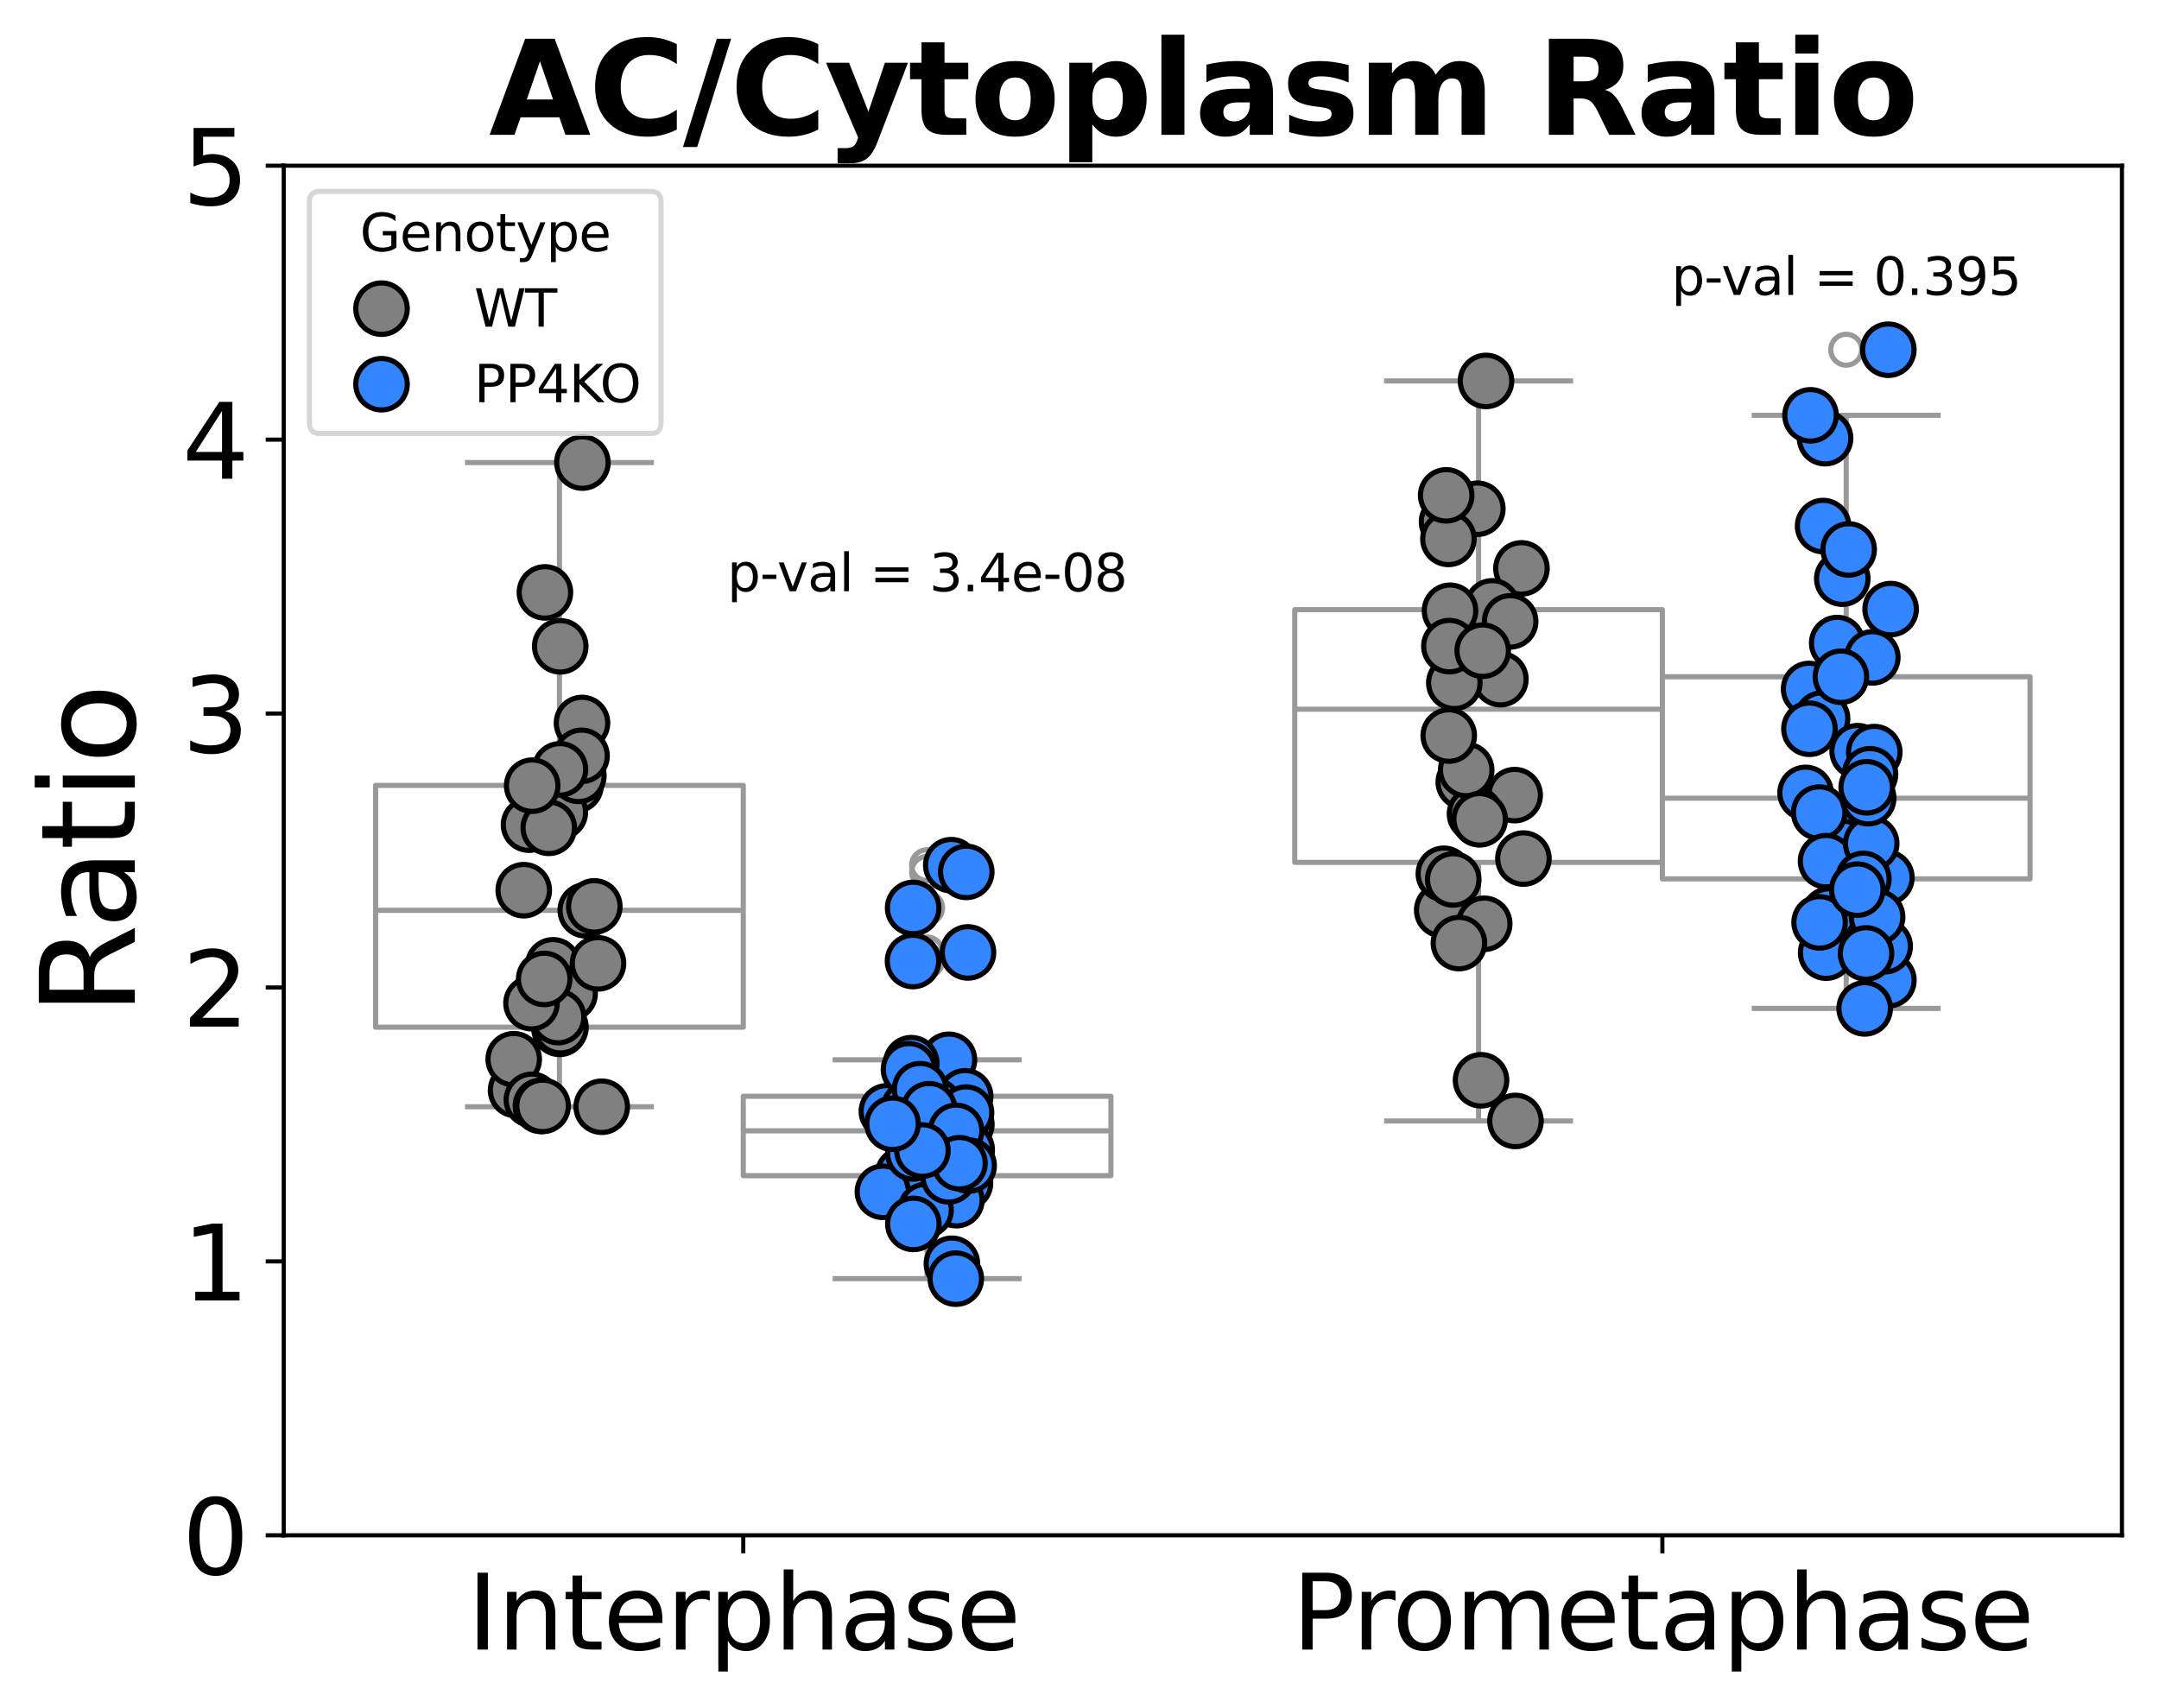 <?xml version="1.0" encoding="utf-8" standalone="no"?>
<!DOCTYPE svg PUBLIC "-//W3C//DTD SVG 1.1//EN"
  "http://www.w3.org/Graphics/SVG/1.1/DTD/svg11.dtd">
<svg xmlns:xlink="http://www.w3.org/1999/xlink" width="419.44pt" height="331.864pt" viewBox="0 0 419.44 331.864" xmlns="http://www.w3.org/2000/svg" version="1.1">
 <defs>
  <style type="text/css">*{stroke-linejoin: round; stroke-linecap: butt}</style>
 </defs>
 <g id="figure_1">
  <g id="patch_1">
   <path d="M 0 331.864 
L 419.44 331.864 
L 419.44 0 
L 0 0 
z
" style="fill: #ffffff"/>
  </g>
  <g id="axes_1">
   <g id="patch_2">
    <path d="M 55.12 298.308 
L 412.24 298.308 
L 412.24 32.196 
L 55.12 32.196 
z
" style="fill: #ffffff"/>
   </g>
   <g id="matplotlib.axis_1">
    <g id="xtick_1">
     <g id="line2d_1">
      <defs>
       <path id="m5a6f08a4f1" d="M 0 0 
L 0 3.5 
" style="stroke: #000000; stroke-width: 0.8"/>
      </defs>
      <g>
       <use xlink:href="#m5a6f08a4f1" x="144.4" y="298.308" style="stroke: #000000; stroke-width: 0.8"/>
      </g>
     </g>
     <g id="text_1">
      <!-- Interphase -->
      <g transform="translate(90.752 320.505) scale(0.2 -0.2)">
       <defs>
        <path id="DejaVuSans-49" d="M 628 4666 
L 1259 4666 
L 1259 0 
L 628 0 
L 628 4666 
z
" transform="scale(0.016)"/>
        <path id="DejaVuSans-6e" d="M 3513 2113 
L 3513 0 
L 2938 0 
L 2938 2094 
Q 2938 2591 2744 2837 
Q 2550 3084 2163 3084 
Q 1697 3084 1428 2787 
Q 1159 2491 1159 1978 
L 1159 0 
L 581 0 
L 581 3500 
L 1159 3500 
L 1159 2956 
Q 1366 3272 1645 3428 
Q 1925 3584 2291 3584 
Q 2894 3584 3203 3211 
Q 3513 2838 3513 2113 
z
" transform="scale(0.016)"/>
        <path id="DejaVuSans-74" d="M 1172 4494 
L 1172 3500 
L 2356 3500 
L 2356 3053 
L 1172 3053 
L 1172 1153 
Q 1172 725 1289 603 
Q 1406 481 1766 481 
L 2356 481 
L 2356 0 
L 1766 0 
Q 1100 0 847 248 
Q 594 497 594 1153 
L 594 3053 
L 172 3053 
L 172 3500 
L 594 3500 
L 594 4494 
L 1172 4494 
z
" transform="scale(0.016)"/>
        <path id="DejaVuSans-65" d="M 3597 1894 
L 3597 1613 
L 953 1613 
Q 991 1019 1311 708 
Q 1631 397 2203 397 
Q 2534 397 2845 478 
Q 3156 559 3463 722 
L 3463 178 
Q 3153 47 2828 -22 
Q 2503 -91 2169 -91 
Q 1331 -91 842 396 
Q 353 884 353 1716 
Q 353 2575 817 3079 
Q 1281 3584 2069 3584 
Q 2775 3584 3186 3129 
Q 3597 2675 3597 1894 
z
M 3022 2063 
Q 3016 2534 2758 2815 
Q 2500 3097 2075 3097 
Q 1594 3097 1305 2825 
Q 1016 2553 972 2059 
L 3022 2063 
z
" transform="scale(0.016)"/>
        <path id="DejaVuSans-72" d="M 2631 2963 
Q 2534 3019 2420 3045 
Q 2306 3072 2169 3072 
Q 1681 3072 1420 2755 
Q 1159 2438 1159 1844 
L 1159 0 
L 581 0 
L 581 3500 
L 1159 3500 
L 1159 2956 
Q 1341 3275 1631 3429 
Q 1922 3584 2338 3584 
Q 2397 3584 2469 3576 
Q 2541 3569 2628 3553 
L 2631 2963 
z
" transform="scale(0.016)"/>
        <path id="DejaVuSans-70" d="M 1159 525 
L 1159 -1331 
L 581 -1331 
L 581 3500 
L 1159 3500 
L 1159 2969 
Q 1341 3281 1617 3432 
Q 1894 3584 2278 3584 
Q 2916 3584 3314 3078 
Q 3713 2572 3713 1747 
Q 3713 922 3314 415 
Q 2916 -91 2278 -91 
Q 1894 -91 1617 61 
Q 1341 213 1159 525 
z
M 3116 1747 
Q 3116 2381 2855 2742 
Q 2594 3103 2138 3103 
Q 1681 3103 1420 2742 
Q 1159 2381 1159 1747 
Q 1159 1113 1420 752 
Q 1681 391 2138 391 
Q 2594 391 2855 752 
Q 3116 1113 3116 1747 
z
" transform="scale(0.016)"/>
        <path id="DejaVuSans-68" d="M 3513 2113 
L 3513 0 
L 2938 0 
L 2938 2094 
Q 2938 2591 2744 2837 
Q 2550 3084 2163 3084 
Q 1697 3084 1428 2787 
Q 1159 2491 1159 1978 
L 1159 0 
L 581 0 
L 581 4863 
L 1159 4863 
L 1159 2956 
Q 1366 3272 1645 3428 
Q 1925 3584 2291 3584 
Q 2894 3584 3203 3211 
Q 3513 2838 3513 2113 
z
" transform="scale(0.016)"/>
        <path id="DejaVuSans-61" d="M 2194 1759 
Q 1497 1759 1228 1600 
Q 959 1441 959 1056 
Q 959 750 1161 570 
Q 1363 391 1709 391 
Q 2188 391 2477 730 
Q 2766 1069 2766 1631 
L 2766 1759 
L 2194 1759 
z
M 3341 1997 
L 3341 0 
L 2766 0 
L 2766 531 
Q 2569 213 2275 61 
Q 1981 -91 1556 -91 
Q 1019 -91 701 211 
Q 384 513 384 1019 
Q 384 1609 779 1909 
Q 1175 2209 1959 2209 
L 2766 2209 
L 2766 2266 
Q 2766 2663 2505 2880 
Q 2244 3097 1772 3097 
Q 1472 3097 1187 3025 
Q 903 2953 641 2809 
L 641 3341 
Q 956 3463 1253 3523 
Q 1550 3584 1831 3584 
Q 2591 3584 2966 3190 
Q 3341 2797 3341 1997 
z
" transform="scale(0.016)"/>
        <path id="DejaVuSans-73" d="M 2834 3397 
L 2834 2853 
Q 2591 2978 2328 3040 
Q 2066 3103 1784 3103 
Q 1356 3103 1142 2972 
Q 928 2841 928 2578 
Q 928 2378 1081 2264 
Q 1234 2150 1697 2047 
L 1894 2003 
Q 2506 1872 2764 1633 
Q 3022 1394 3022 966 
Q 3022 478 2636 193 
Q 2250 -91 1575 -91 
Q 1294 -91 989 -36 
Q 684 19 347 128 
L 347 722 
Q 666 556 975 473 
Q 1284 391 1588 391 
Q 1994 391 2212 530 
Q 2431 669 2431 922 
Q 2431 1156 2273 1281 
Q 2116 1406 1581 1522 
L 1381 1569 
Q 847 1681 609 1914 
Q 372 2147 372 2553 
Q 372 3047 722 3315 
Q 1072 3584 1716 3584 
Q 2034 3584 2315 3537 
Q 2597 3491 2834 3397 
z
" transform="scale(0.016)"/>
       </defs>
       <use xlink:href="#DejaVuSans-49"/>
       <use xlink:href="#DejaVuSans-6e" x="29.492"/>
       <use xlink:href="#DejaVuSans-74" x="92.871"/>
       <use xlink:href="#DejaVuSans-65" x="132.08"/>
       <use xlink:href="#DejaVuSans-72" x="193.604"/>
       <use xlink:href="#DejaVuSans-70" x="234.717"/>
       <use xlink:href="#DejaVuSans-68" x="298.193"/>
       <use xlink:href="#DejaVuSans-61" x="361.572"/>
       <use xlink:href="#DejaVuSans-73" x="422.852"/>
       <use xlink:href="#DejaVuSans-65" x="474.951"/>
      </g>
     </g>
    </g>
    <g id="xtick_2">
     <g id="line2d_2">
      <g>
       <use xlink:href="#m5a6f08a4f1" x="322.96" y="298.308" style="stroke: #000000; stroke-width: 0.8"/>
      </g>
     </g>
     <g id="text_2">
      <!-- Prometaphase -->
      <g transform="translate(250.982 320.505) scale(0.2 -0.2)">
       <defs>
        <path id="DejaVuSans-50" d="M 1259 4147 
L 1259 2394 
L 2053 2394 
Q 2494 2394 2734 2622 
Q 2975 2850 2975 3272 
Q 2975 3691 2734 3919 
Q 2494 4147 2053 4147 
L 1259 4147 
z
M 628 4666 
L 2053 4666 
Q 2838 4666 3239 4311 
Q 3641 3956 3641 3272 
Q 3641 2581 3239 2228 
Q 2838 1875 2053 1875 
L 1259 1875 
L 1259 0 
L 628 0 
L 628 4666 
z
" transform="scale(0.016)"/>
        <path id="DejaVuSans-6f" d="M 1959 3097 
Q 1497 3097 1228 2736 
Q 959 2375 959 1747 
Q 959 1119 1226 758 
Q 1494 397 1959 397 
Q 2419 397 2687 759 
Q 2956 1122 2956 1747 
Q 2956 2369 2687 2733 
Q 2419 3097 1959 3097 
z
M 1959 3584 
Q 2709 3584 3137 3096 
Q 3566 2609 3566 1747 
Q 3566 888 3137 398 
Q 2709 -91 1959 -91 
Q 1206 -91 779 398 
Q 353 888 353 1747 
Q 353 2609 779 3096 
Q 1206 3584 1959 3584 
z
" transform="scale(0.016)"/>
        <path id="DejaVuSans-6d" d="M 3328 2828 
Q 3544 3216 3844 3400 
Q 4144 3584 4550 3584 
Q 5097 3584 5394 3201 
Q 5691 2819 5691 2113 
L 5691 0 
L 5113 0 
L 5113 2094 
Q 5113 2597 4934 2840 
Q 4756 3084 4391 3084 
Q 3944 3084 3684 2787 
Q 3425 2491 3425 1978 
L 3425 0 
L 2847 0 
L 2847 2094 
Q 2847 2600 2669 2842 
Q 2491 3084 2119 3084 
Q 1678 3084 1418 2786 
Q 1159 2488 1159 1978 
L 1159 0 
L 581 0 
L 581 3500 
L 1159 3500 
L 1159 2956 
Q 1356 3278 1631 3431 
Q 1906 3584 2284 3584 
Q 2666 3584 2933 3390 
Q 3200 3197 3328 2828 
z
" transform="scale(0.016)"/>
       </defs>
       <use xlink:href="#DejaVuSans-50"/>
       <use xlink:href="#DejaVuSans-72" x="58.553"/>
       <use xlink:href="#DejaVuSans-6f" x="97.416"/>
       <use xlink:href="#DejaVuSans-6d" x="158.598"/>
       <use xlink:href="#DejaVuSans-65" x="256.01"/>
       <use xlink:href="#DejaVuSans-74" x="317.533"/>
       <use xlink:href="#DejaVuSans-61" x="356.742"/>
       <use xlink:href="#DejaVuSans-70" x="418.021"/>
       <use xlink:href="#DejaVuSans-68" x="481.498"/>
       <use xlink:href="#DejaVuSans-61" x="544.877"/>
       <use xlink:href="#DejaVuSans-73" x="606.156"/>
       <use xlink:href="#DejaVuSans-65" x="658.256"/>
      </g>
     </g>
    </g>
   </g>
   <g id="matplotlib.axis_2">
    <g id="ytick_1">
     <g id="line2d_3">
      <defs>
       <path id="me15f3d38c0" d="M 0 0 
L -3.5 0 
" style="stroke: #000000; stroke-width: 0.8"/>
      </defs>
      <g>
       <use xlink:href="#me15f3d38c0" x="55.12" y="298.308" style="stroke: #000000; stroke-width: 0.8"/>
      </g>
     </g>
     <g id="text_3">
      <!-- 0 -->
      <g transform="translate(35.395 305.907) scale(0.2 -0.2)">
       <defs>
        <path id="DejaVuSans-30" d="M 2034 4250 
Q 1547 4250 1301 3770 
Q 1056 3291 1056 2328 
Q 1056 1369 1301 889 
Q 1547 409 2034 409 
Q 2525 409 2770 889 
Q 3016 1369 3016 2328 
Q 3016 3291 2770 3770 
Q 2525 4250 2034 4250 
z
M 2034 4750 
Q 2819 4750 3233 4129 
Q 3647 3509 3647 2328 
Q 3647 1150 3233 529 
Q 2819 -91 2034 -91 
Q 1250 -91 836 529 
Q 422 1150 422 2328 
Q 422 3509 836 4129 
Q 1250 4750 2034 4750 
z
" transform="scale(0.016)"/>
       </defs>
       <use xlink:href="#DejaVuSans-30"/>
      </g>
     </g>
    </g>
    <g id="ytick_2">
     <g id="line2d_4">
      <g>
       <use xlink:href="#me15f3d38c0" x="55.12" y="245.086" style="stroke: #000000; stroke-width: 0.8"/>
      </g>
     </g>
     <g id="text_4">
      <!-- 1 -->
      <g transform="translate(35.395 252.684) scale(0.2 -0.2)">
       <defs>
        <path id="DejaVuSans-31" d="M 794 531 
L 1825 531 
L 1825 4091 
L 703 3866 
L 703 4441 
L 1819 4666 
L 2450 4666 
L 2450 531 
L 3481 531 
L 3481 0 
L 794 0 
L 794 531 
z
" transform="scale(0.016)"/>
       </defs>
       <use xlink:href="#DejaVuSans-31"/>
      </g>
     </g>
    </g>
    <g id="ytick_3">
     <g id="line2d_5">
      <g>
       <use xlink:href="#me15f3d38c0" x="55.12" y="191.863" style="stroke: #000000; stroke-width: 0.8"/>
      </g>
     </g>
     <g id="text_5">
      <!-- 2 -->
      <g transform="translate(35.395 199.462) scale(0.2 -0.2)">
       <defs>
        <path id="DejaVuSans-32" d="M 1228 531 
L 3431 531 
L 3431 0 
L 469 0 
L 469 531 
Q 828 903 1448 1529 
Q 2069 2156 2228 2338 
Q 2531 2678 2651 2914 
Q 2772 3150 2772 3378 
Q 2772 3750 2511 3984 
Q 2250 4219 1831 4219 
Q 1534 4219 1204 4116 
Q 875 4013 500 3803 
L 500 4441 
Q 881 4594 1212 4672 
Q 1544 4750 1819 4750 
Q 2544 4750 2975 4387 
Q 3406 4025 3406 3419 
Q 3406 3131 3298 2873 
Q 3191 2616 2906 2266 
Q 2828 2175 2409 1742 
Q 1991 1309 1228 531 
z
" transform="scale(0.016)"/>
       </defs>
       <use xlink:href="#DejaVuSans-32"/>
      </g>
     </g>
    </g>
    <g id="ytick_4">
     <g id="line2d_6">
      <g>
       <use xlink:href="#me15f3d38c0" x="55.12" y="138.641" style="stroke: #000000; stroke-width: 0.8"/>
      </g>
     </g>
     <g id="text_6">
      <!-- 3 -->
      <g transform="translate(35.395 146.239) scale(0.2 -0.2)">
       <defs>
        <path id="DejaVuSans-33" d="M 2597 2516 
Q 3050 2419 3304 2112 
Q 3559 1806 3559 1356 
Q 3559 666 3084 287 
Q 2609 -91 1734 -91 
Q 1441 -91 1130 -33 
Q 819 25 488 141 
L 488 750 
Q 750 597 1062 519 
Q 1375 441 1716 441 
Q 2309 441 2620 675 
Q 2931 909 2931 1356 
Q 2931 1769 2642 2001 
Q 2353 2234 1838 2234 
L 1294 2234 
L 1294 2753 
L 1863 2753 
Q 2328 2753 2575 2939 
Q 2822 3125 2822 3475 
Q 2822 3834 2567 4026 
Q 2313 4219 1838 4219 
Q 1578 4219 1281 4162 
Q 984 4106 628 3988 
L 628 4550 
Q 988 4650 1302 4700 
Q 1616 4750 1894 4750 
Q 2613 4750 3031 4423 
Q 3450 4097 3450 3541 
Q 3450 3153 3228 2886 
Q 3006 2619 2597 2516 
z
" transform="scale(0.016)"/>
       </defs>
       <use xlink:href="#DejaVuSans-33"/>
      </g>
     </g>
    </g>
    <g id="ytick_5">
     <g id="line2d_7">
      <g>
       <use xlink:href="#me15f3d38c0" x="55.12" y="85.418" style="stroke: #000000; stroke-width: 0.8"/>
      </g>
     </g>
     <g id="text_7">
      <!-- 4 -->
      <g transform="translate(35.395 93.017) scale(0.2 -0.2)">
       <defs>
        <path id="DejaVuSans-34" d="M 2419 4116 
L 825 1625 
L 2419 1625 
L 2419 4116 
z
M 2253 4666 
L 3047 4666 
L 3047 1625 
L 3713 1625 
L 3713 1100 
L 3047 1100 
L 3047 0 
L 2419 0 
L 2419 1100 
L 313 1100 
L 313 1709 
L 2253 4666 
z
" transform="scale(0.016)"/>
       </defs>
       <use xlink:href="#DejaVuSans-34"/>
      </g>
     </g>
    </g>
    <g id="ytick_6">
     <g id="line2d_8">
      <g>
       <use xlink:href="#me15f3d38c0" x="55.12" y="32.196" style="stroke: #000000; stroke-width: 0.8"/>
      </g>
     </g>
     <g id="text_8">
      <!-- 5 -->
      <g transform="translate(35.395 39.795) scale(0.2 -0.2)">
       <defs>
        <path id="DejaVuSans-35" d="M 691 4666 
L 3169 4666 
L 3169 4134 
L 1269 4134 
L 1269 2991 
Q 1406 3038 1543 3061 
Q 1681 3084 1819 3084 
Q 2600 3084 3056 2656 
Q 3513 2228 3513 1497 
Q 3513 744 3044 326 
Q 2575 -91 1722 -91 
Q 1428 -91 1123 -41 
Q 819 9 494 109 
L 494 744 
Q 775 591 1075 516 
Q 1375 441 1709 441 
Q 2250 441 2565 725 
Q 2881 1009 2881 1497 
Q 2881 1984 2565 2268 
Q 2250 2553 1709 2553 
Q 1456 2553 1204 2497 
Q 953 2441 691 2322 
L 691 4666 
z
" transform="scale(0.016)"/>
       </defs>
       <use xlink:href="#DejaVuSans-35"/>
      </g>
     </g>
    </g>
    <g id="text_9">
     <!-- Ratio -->
     <g transform="translate(26.196 197.338) rotate(-90) scale(0.25 -0.25)">
      <defs>
       <path id="DejaVuSans-52" d="M 2841 2188 
Q 3044 2119 3236 1894 
Q 3428 1669 3622 1275 
L 4263 0 
L 3584 0 
L 2988 1197 
Q 2756 1666 2539 1819 
Q 2322 1972 1947 1972 
L 1259 1972 
L 1259 0 
L 628 0 
L 628 4666 
L 2053 4666 
Q 2853 4666 3247 4331 
Q 3641 3997 3641 3322 
Q 3641 2881 3436 2590 
Q 3231 2300 2841 2188 
z
M 1259 4147 
L 1259 2491 
L 2053 2491 
Q 2509 2491 2742 2702 
Q 2975 2913 2975 3322 
Q 2975 3731 2742 3939 
Q 2509 4147 2053 4147 
L 1259 4147 
z
" transform="scale(0.016)"/>
       <path id="DejaVuSans-69" d="M 603 3500 
L 1178 3500 
L 1178 0 
L 603 0 
L 603 3500 
z
M 603 4863 
L 1178 4863 
L 1178 4134 
L 603 4134 
L 603 4863 
z
" transform="scale(0.016)"/>
      </defs>
      <use xlink:href="#DejaVuSans-52"/>
      <use xlink:href="#DejaVuSans-61" x="67.232"/>
      <use xlink:href="#DejaVuSans-74" x="128.512"/>
      <use xlink:href="#DejaVuSans-69" x="167.721"/>
      <use xlink:href="#DejaVuSans-6f" x="195.504"/>
     </g>
    </g>
   </g>
   <g id="patch_3">
    <path d="M 72.976 199.583 
L 144.4 199.583 
L 144.4 152.604 
L 72.976 152.604 
L 72.976 199.583 
z
" clip-path="url(#p269ce68d80)" style="fill: #ffffff; stroke: #999999; stroke-linejoin: miter"/>
   </g>
   <g id="line2d_9">
    <path d="M 108.688 199.583 
L 108.688 215.037 
" clip-path="url(#p269ce68d80)" style="fill: none; stroke: #999999"/>
   </g>
   <g id="line2d_10">
    <path d="M 108.688 152.604 
L 108.688 89.877 
" clip-path="url(#p269ce68d80)" style="fill: none; stroke: #999999"/>
   </g>
   <g id="line2d_11">
    <path d="M 90.832 215.037 
L 126.544 215.037 
" clip-path="url(#p269ce68d80)" style="fill: none; stroke: #999999; stroke-linecap: square"/>
   </g>
   <g id="line2d_12">
    <path d="M 90.832 89.877 
L 126.544 89.877 
" clip-path="url(#p269ce68d80)" style="fill: none; stroke: #999999; stroke-linecap: square"/>
   </g>
   <g id="line2d_13"/>
   <g id="patch_4">
    <path d="M 251.536 167.556 
L 322.96 167.556 
L 322.96 118.455 
L 251.536 118.455 
L 251.536 167.556 
z
" clip-path="url(#p269ce68d80)" style="fill: #ffffff; stroke: #999999; stroke-linejoin: miter"/>
   </g>
   <g id="line2d_14">
    <path d="M 287.248 167.556 
L 287.248 217.799 
" clip-path="url(#p269ce68d80)" style="fill: none; stroke: #999999"/>
   </g>
   <g id="line2d_15">
    <path d="M 287.248 118.455 
L 287.248 74.014 
" clip-path="url(#p269ce68d80)" style="fill: none; stroke: #999999"/>
   </g>
   <g id="line2d_16">
    <path d="M 269.392 217.799 
L 305.104 217.799 
" clip-path="url(#p269ce68d80)" style="fill: none; stroke: #999999; stroke-linecap: square"/>
   </g>
   <g id="line2d_17">
    <path d="M 269.392 74.014 
L 305.104 74.014 
" clip-path="url(#p269ce68d80)" style="fill: none; stroke: #999999; stroke-linecap: square"/>
   </g>
   <g id="line2d_18"/>
   <g id="patch_5">
    <path d="M 144.4 228.431 
L 215.824 228.431 
L 215.824 213.006 
L 144.4 213.006 
L 144.4 228.431 
z
" clip-path="url(#p269ce68d80)" style="fill: #ffffff; stroke: #999999; stroke-linejoin: miter"/>
   </g>
   <g id="line2d_19">
    <path d="M 180.112 228.431 
L 180.112 248.444 
" clip-path="url(#p269ce68d80)" style="fill: none; stroke: #999999"/>
   </g>
   <g id="line2d_20">
    <path d="M 180.112 213.006 
L 180.112 205.916 
" clip-path="url(#p269ce68d80)" style="fill: none; stroke: #999999"/>
   </g>
   <g id="line2d_21">
    <path d="M 162.256 248.444 
L 197.968 248.444 
" clip-path="url(#p269ce68d80)" style="fill: none; stroke: #999999; stroke-linecap: square"/>
   </g>
   <g id="line2d_22">
    <path d="M 162.256 205.916 
L 197.968 205.916 
" clip-path="url(#p269ce68d80)" style="fill: none; stroke: #999999; stroke-linecap: square"/>
   </g>
   <g id="line2d_23">
    <defs>
     <path id="mbf9f25995e" d="M 0 3 
C 0.796 3 1.559 2.684 2.121 2.121 
C 2.684 1.559 3 0.796 3 0 
C 3 -0.796 2.684 -1.559 2.121 -2.121 
C 1.559 -2.684 0.796 -3 0 -3 
C -0.796 -3 -1.559 -2.684 -2.121 -2.121 
C -2.684 -1.559 -3 -0.796 -3 0 
C -3 0.796 -2.684 1.559 -2.121 2.121 
C -1.559 2.684 -0.796 3 0 3 
z
" style="stroke: #999999"/>
    </defs>
    <g clip-path="url(#p269ce68d80)">
     <use xlink:href="#mbf9f25995e" x="180.112" y="185.056" style="fill-opacity: 0; stroke: #999999"/>
     <use xlink:href="#mbf9f25995e" x="180.112" y="176.412" style="fill-opacity: 0; stroke: #999999"/>
     <use xlink:href="#mbf9f25995e" x="180.112" y="168.103" style="fill-opacity: 0; stroke: #999999"/>
     <use xlink:href="#mbf9f25995e" x="180.112" y="169.404" style="fill-opacity: 0; stroke: #999999"/>
     <use xlink:href="#mbf9f25995e" x="180.112" y="186.724" style="fill-opacity: 0; stroke: #999999"/>
    </g>
   </g>
   <g id="patch_6">
    <path d="M 322.96 170.771 
L 394.384 170.771 
L 394.384 131.492 
L 322.96 131.492 
L 322.96 170.771 
z
" clip-path="url(#p269ce68d80)" style="fill: #ffffff; stroke: #999999; stroke-linejoin: miter"/>
   </g>
   <g id="line2d_24">
    <path d="M 358.672 170.771 
L 358.672 195.931 
" clip-path="url(#p269ce68d80)" style="fill: none; stroke: #999999"/>
   </g>
   <g id="line2d_25">
    <path d="M 358.672 131.492 
L 358.672 80.695 
" clip-path="url(#p269ce68d80)" style="fill: none; stroke: #999999"/>
   </g>
   <g id="line2d_26">
    <path d="M 340.816 195.931 
L 376.528 195.931 
" clip-path="url(#p269ce68d80)" style="fill: none; stroke: #999999; stroke-linecap: square"/>
   </g>
   <g id="line2d_27">
    <path d="M 340.816 80.695 
L 376.528 80.695 
" clip-path="url(#p269ce68d80)" style="fill: none; stroke: #999999; stroke-linecap: square"/>
   </g>
   <g id="line2d_28">
    <g clip-path="url(#p269ce68d80)">
     <use xlink:href="#mbf9f25995e" x="358.672" y="67.951" style="fill-opacity: 0; stroke: #999999"/>
    </g>
   </g>
   <g id="line2d_29">
    <path d="M 72.976 176.871 
L 144.4 176.871 
" clip-path="url(#p269ce68d80)" style="fill: none; stroke: #999999"/>
   </g>
   <g id="line2d_30">
    <path d="M 251.536 137.795 
L 322.96 137.795 
" clip-path="url(#p269ce68d80)" style="fill: none; stroke: #999999"/>
   </g>
   <g id="line2d_31">
    <path d="M 144.4 219.718 
L 215.824 219.718 
" clip-path="url(#p269ce68d80)" style="fill: none; stroke: #999999"/>
   </g>
   <g id="line2d_32">
    <path d="M 322.96 155.088 
L 394.384 155.088 
" clip-path="url(#p269ce68d80)" style="fill: none; stroke: #999999"/>
   </g>
   <g id="patch_7">
    <path d="M 55.12 298.308 
L 55.12 32.196 
" style="fill: none; stroke: #000000; stroke-width: 0.8; stroke-linejoin: miter; stroke-linecap: square"/>
   </g>
   <g id="patch_8">
    <path d="M 412.24 298.308 
L 412.24 32.196 
" style="fill: none; stroke: #000000; stroke-width: 0.8; stroke-linejoin: miter; stroke-linecap: square"/>
   </g>
   <g id="patch_9">
    <path d="M 55.12 298.308 
L 412.24 298.308 
" style="fill: none; stroke: #000000; stroke-width: 0.8; stroke-linejoin: miter; stroke-linecap: square"/>
   </g>
   <g id="patch_10">
    <path d="M 55.12 32.196 
L 412.24 32.196 
" style="fill: none; stroke: #000000; stroke-width: 0.8; stroke-linejoin: miter; stroke-linecap: square"/>
   </g>
   <g id="PathCollection_1">
    <defs>
     <path id="C0_0_acf4ca7fd6" d="M 0 5 
C 1.326 5 2.598 4.473 3.536 3.536 
C 4.473 2.598 5 1.326 5 -0 
C 5 -1.326 4.473 -2.598 3.536 -3.536 
C 2.598 -4.473 1.326 -5 0 -5 
C -1.326 -5 -2.598 -4.473 -3.536 -3.536 
C -4.473 -2.598 -5 -1.326 -5 0 
C -5 1.326 -4.473 2.598 -3.536 3.536 
C -2.598 4.473 -1.326 5 0 5 
z
"/>
    </defs>
    <g clip-path="url(#p269ce68d80)">
     <use xlink:href="#C0_0_acf4ca7fd6" x="107.455" y="187.56" style="fill: #808080; stroke: #000000"/>
    </g>
    <g clip-path="url(#p269ce68d80)">
     <use xlink:href="#C0_0_acf4ca7fd6" x="116.901" y="215.037" style="fill: #808080; stroke: #000000"/>
    </g>
    <g clip-path="url(#p269ce68d80)">
     <use xlink:href="#C0_0_acf4ca7fd6" x="108.71" y="199.902" style="fill: #808080; stroke: #000000"/>
    </g>
    <g clip-path="url(#p269ce68d80)">
     <use xlink:href="#C0_0_acf4ca7fd6" x="110.661" y="193.053" style="fill: #808080; stroke: #000000"/>
    </g>
    <g clip-path="url(#p269ce68d80)">
     <use xlink:href="#C0_0_acf4ca7fd6" x="100.258" y="211.822" style="fill: #808080; stroke: #000000"/>
    </g>
    <g clip-path="url(#p269ce68d80)">
     <use xlink:href="#C0_0_acf4ca7fd6" x="108.883" y="199.583" style="fill: #808080; stroke: #000000"/>
    </g>
    <g clip-path="url(#p269ce68d80)">
     <use xlink:href="#C0_0_acf4ca7fd6" x="113.799" y="176.871" style="fill: #808080; stroke: #000000"/>
    </g>
    <g clip-path="url(#p269ce68d80)">
     <use xlink:href="#C0_0_acf4ca7fd6" x="111.814" y="152.604" style="fill: #808080; stroke: #000000"/>
    </g>
    <g clip-path="url(#p269ce68d80)">
     <use xlink:href="#C0_0_acf4ca7fd6" x="116.179" y="187.182" style="fill: #808080; stroke: #000000"/>
    </g>
    <g clip-path="url(#p269ce68d80)">
     <use xlink:href="#C0_0_acf4ca7fd6" x="99.801" y="205.802" style="fill: #808080; stroke: #000000"/>
    </g>
    <g clip-path="url(#p269ce68d80)">
     <use xlink:href="#C0_0_acf4ca7fd6" x="103.331" y="213.692" style="fill: #808080; stroke: #000000"/>
    </g>
    <g clip-path="url(#p269ce68d80)">
     <use xlink:href="#C0_0_acf4ca7fd6" x="108.425" y="197.617" style="fill: #808080; stroke: #000000"/>
    </g>
    <g clip-path="url(#p269ce68d80)">
     <use xlink:href="#C0_0_acf4ca7fd6" x="105.091" y="214.872" style="fill: #808080; stroke: #000000"/>
    </g>
    <g clip-path="url(#p269ce68d80)">
     <use xlink:href="#C0_0_acf4ca7fd6" x="102.771" y="160.231" style="fill: #808080; stroke: #000000"/>
    </g>
    <g clip-path="url(#p269ce68d80)">
     <use xlink:href="#C0_0_acf4ca7fd6" x="113.148" y="89.877" style="fill: #808080; stroke: #000000"/>
    </g>
    <g clip-path="url(#p269ce68d80)">
     <use xlink:href="#C0_0_acf4ca7fd6" x="113.068" y="140.476" style="fill: #808080; stroke: #000000"/>
    </g>
    <g clip-path="url(#p269ce68d80)">
     <use xlink:href="#C0_0_acf4ca7fd6" x="108.764" y="157.82" style="fill: #808080; stroke: #000000"/>
    </g>
    <g clip-path="url(#p269ce68d80)">
     <use xlink:href="#C0_0_acf4ca7fd6" x="106.615" y="160.844" style="fill: #808080; stroke: #000000"/>
    </g>
    <g clip-path="url(#p269ce68d80)">
     <use xlink:href="#C0_0_acf4ca7fd6" x="112.364" y="150.748" style="fill: #808080; stroke: #000000"/>
    </g>
    <g clip-path="url(#p269ce68d80)">
     <use xlink:href="#C0_0_acf4ca7fd6" x="112.979" y="146.858" style="fill: #808080; stroke: #000000"/>
    </g>
    <g clip-path="url(#p269ce68d80)">
     <use xlink:href="#C0_0_acf4ca7fd6" x="115.46" y="176.109" style="fill: #808080; stroke: #000000"/>
    </g>
    <g clip-path="url(#p269ce68d80)">
     <use xlink:href="#C0_0_acf4ca7fd6" x="108.839" y="125.581" style="fill: #808080; stroke: #000000"/>
    </g>
    <g clip-path="url(#p269ce68d80)">
     <use xlink:href="#C0_0_acf4ca7fd6" x="105.865" y="115.1" style="fill: #808080; stroke: #000000"/>
    </g>
    <g clip-path="url(#p269ce68d80)">
     <use xlink:href="#C0_0_acf4ca7fd6" x="108.78" y="149.482" style="fill: #808080; stroke: #000000"/>
    </g>
    <g clip-path="url(#p269ce68d80)">
     <use xlink:href="#C0_0_acf4ca7fd6" x="101.751" y="172.962" style="fill: #808080; stroke: #000000"/>
    </g>
    <g clip-path="url(#p269ce68d80)">
     <use xlink:href="#C0_0_acf4ca7fd6" x="103.258" y="194.917" style="fill: #808080; stroke: #000000"/>
    </g>
    <g clip-path="url(#p269ce68d80)">
     <use xlink:href="#C0_0_acf4ca7fd6" x="105.725" y="190.209" style="fill: #808080; stroke: #000000"/>
    </g>
    <g clip-path="url(#p269ce68d80)">
     <use xlink:href="#C0_0_acf4ca7fd6" x="103.388" y="152.655" style="fill: #808080; stroke: #000000"/>
    </g>
    <g clip-path="url(#p269ce68d80)">
     <use xlink:href="#C0_0_acf4ca7fd6" x="105.414" y="214.872" style="fill: #808080; stroke: #000000"/>
    </g>
   </g>
   <g id="PathCollection_2">
    <defs>
     <path id="C1_0_839c87418a" d="M 0 5 
C 1.326 5 2.598 4.473 3.536 3.536 
C 4.473 2.598 5 1.326 5 -0 
C 5 -1.326 4.473 -2.598 3.536 -3.536 
C 2.598 -4.473 1.326 -5 0 -5 
C -1.326 -5 -2.598 -4.473 -3.536 -3.536 
C -4.473 -2.598 -5 -1.326 -5 0 
C -5 1.326 -4.473 2.598 -3.536 3.536 
C -2.598 4.473 -1.326 5 0 5 
z
"/>
    </defs>
    <g clip-path="url(#p269ce68d80)">
     <use xlink:href="#C1_0_839c87418a" x="188.057" y="185.056" style="fill: #3386ff; stroke: #000000"/>
    </g>
    <g clip-path="url(#p269ce68d80)">
     <use xlink:href="#C1_0_839c87418a" x="180.975" y="224.65" style="fill: #3386ff; stroke: #000000"/>
    </g>
    <g clip-path="url(#p269ce68d80)">
     <use xlink:href="#C1_0_839c87418a" x="187.738" y="218.474" style="fill: #3386ff; stroke: #000000"/>
    </g>
    <g clip-path="url(#p269ce68d80)">
     <use xlink:href="#C1_0_839c87418a" x="184.358" y="205.916" style="fill: #3386ff; stroke: #000000"/>
    </g>
    <g clip-path="url(#p269ce68d80)">
     <use xlink:href="#C1_0_839c87418a" x="178.296" y="228.431" style="fill: #3386ff; stroke: #000000"/>
    </g>
    <g clip-path="url(#p269ce68d80)">
     <use xlink:href="#C1_0_839c87418a" x="184.93" y="245.548" style="fill: #3386ff; stroke: #000000"/>
    </g>
    <g clip-path="url(#p269ce68d80)">
     <use xlink:href="#C1_0_839c87418a" x="177.399" y="176.412" style="fill: #3386ff; stroke: #000000"/>
    </g>
    <g clip-path="url(#p269ce68d80)">
     <use xlink:href="#C1_0_839c87418a" x="172.297" y="215.927" style="fill: #3386ff; stroke: #000000"/>
    </g>
    <g clip-path="url(#p269ce68d80)">
     <use xlink:href="#C1_0_839c87418a" x="186.681" y="215.133" style="fill: #3386ff; stroke: #000000"/>
    </g>
    <g clip-path="url(#p269ce68d80)">
     <use xlink:href="#C1_0_839c87418a" x="184.81" y="168.103" style="fill: #3386ff; stroke: #000000"/>
    </g>
    <g clip-path="url(#p269ce68d80)">
     <use xlink:href="#C1_0_839c87418a" x="178.448" y="224.388" style="fill: #3386ff; stroke: #000000"/>
    </g>
    <g clip-path="url(#p269ce68d80)">
     <use xlink:href="#C1_0_839c87418a" x="177.037" y="206.575" style="fill: #3386ff; stroke: #000000"/>
    </g>
    <g clip-path="url(#p269ce68d80)">
     <use xlink:href="#C1_0_839c87418a" x="187.807" y="223.402" style="fill: #3386ff; stroke: #000000"/>
    </g>
    <g clip-path="url(#p269ce68d80)">
     <use xlink:href="#C1_0_839c87418a" x="176.498" y="215.443" style="fill: #3386ff; stroke: #000000"/>
    </g>
    <g clip-path="url(#p269ce68d80)">
     <use xlink:href="#C1_0_839c87418a" x="175.412" y="228.198" style="fill: #3386ff; stroke: #000000"/>
    </g>
    <g clip-path="url(#p269ce68d80)">
     <use xlink:href="#C1_0_839c87418a" x="187.469" y="229.879" style="fill: #3386ff; stroke: #000000"/>
    </g>
    <g clip-path="url(#p269ce68d80)">
     <use xlink:href="#C1_0_839c87418a" x="171.526" y="231.569" style="fill: #3386ff; stroke: #000000"/>
    </g>
    <g clip-path="url(#p269ce68d80)">
     <use xlink:href="#C1_0_839c87418a" x="176.597" y="207.772" style="fill: #3386ff; stroke: #000000"/>
    </g>
    <g clip-path="url(#p269ce68d80)">
     <use xlink:href="#C1_0_839c87418a" x="185.796" y="233.192" style="fill: #3386ff; stroke: #000000"/>
    </g>
    <g clip-path="url(#p269ce68d80)">
     <use xlink:href="#C1_0_839c87418a" x="187.509" y="213.006" style="fill: #3386ff; stroke: #000000"/>
    </g>
    <g clip-path="url(#p269ce68d80)">
     <use xlink:href="#C1_0_839c87418a" x="181.482" y="214.765" style="fill: #3386ff; stroke: #000000"/>
    </g>
    <g clip-path="url(#p269ce68d80)">
     <use xlink:href="#C1_0_839c87418a" x="185.687" y="248.444" style="fill: #3386ff; stroke: #000000"/>
    </g>
    <g clip-path="url(#p269ce68d80)">
     <use xlink:href="#C1_0_839c87418a" x="181.139" y="229.051" style="fill: #3386ff; stroke: #000000"/>
    </g>
    <g clip-path="url(#p269ce68d80)">
     <use xlink:href="#C1_0_839c87418a" x="179.81" y="235.126" style="fill: #3386ff; stroke: #000000"/>
    </g>
    <g clip-path="url(#p269ce68d80)">
     <use xlink:href="#C1_0_839c87418a" x="184.303" y="228.557" style="fill: #3386ff; stroke: #000000"/>
    </g>
    <g clip-path="url(#p269ce68d80)">
     <use xlink:href="#C1_0_839c87418a" x="187.725" y="169.404" style="fill: #3386ff; stroke: #000000"/>
    </g>
    <g clip-path="url(#p269ce68d80)">
     <use xlink:href="#C1_0_839c87418a" x="178.761" y="211.628" style="fill: #3386ff; stroke: #000000"/>
    </g>
    <g clip-path="url(#p269ce68d80)">
     <use xlink:href="#C1_0_839c87418a" x="187.677" y="216.171" style="fill: #3386ff; stroke: #000000"/>
    </g>
    <g clip-path="url(#p269ce68d80)">
     <use xlink:href="#C1_0_839c87418a" x="177.373" y="186.724" style="fill: #3386ff; stroke: #000000"/>
    </g>
    <g clip-path="url(#p269ce68d80)">
     <use xlink:href="#C1_0_839c87418a" x="180.513" y="215.518" style="fill: #3386ff; stroke: #000000"/>
    </g>
    <g clip-path="url(#p269ce68d80)">
     <use xlink:href="#C1_0_839c87418a" x="177.448" y="224.111" style="fill: #3386ff; stroke: #000000"/>
    </g>
    <g clip-path="url(#p269ce68d80)">
     <use xlink:href="#C1_0_839c87418a" x="185.746" y="219.718" style="fill: #3386ff; stroke: #000000"/>
    </g>
    <g clip-path="url(#p269ce68d80)">
     <use xlink:href="#C1_0_839c87418a" x="188.18" y="226.461" style="fill: #3386ff; stroke: #000000"/>
    </g>
    <g clip-path="url(#p269ce68d80)">
     <use xlink:href="#C1_0_839c87418a" x="186.402" y="226.012" style="fill: #3386ff; stroke: #000000"/>
    </g>
    <g clip-path="url(#p269ce68d80)">
     <use xlink:href="#C1_0_839c87418a" x="179.208" y="223.543" style="fill: #3386ff; stroke: #000000"/>
    </g>
    <g clip-path="url(#p269ce68d80)">
     <use xlink:href="#C1_0_839c87418a" x="177.441" y="237.805" style="fill: #3386ff; stroke: #000000"/>
    </g>
    <g clip-path="url(#p269ce68d80)">
     <use xlink:href="#C1_0_839c87418a" x="173.402" y="218.347" style="fill: #3386ff; stroke: #000000"/>
    </g>
   </g>
   <g id="PathCollection_3">
    <defs>
     <path id="C2_0_67cdd11ad1" d="M 0 5 
C 1.326 5 2.598 4.473 3.536 3.536 
C 4.473 2.598 5 1.326 5 -0 
C 5 -1.326 4.473 -2.598 3.536 -3.536 
C 2.598 -4.473 1.326 -5 0 -5 
C -1.326 -5 -2.598 -4.473 -3.536 -3.536 
C -4.473 -2.598 -5 -1.326 -5 0 
C -5 1.326 -4.473 2.598 -3.536 3.536 
C -2.598 4.473 -1.326 5 0 5 
z
"/>
    </defs>
    <g clip-path="url(#p269ce68d80)">
     <use xlink:href="#C2_0_67cdd11ad1" x="295.964" y="166.817" style="fill: #808080; stroke: #000000"/>
    </g>
    <g clip-path="url(#p269ce68d80)">
     <use xlink:href="#C2_0_67cdd11ad1" x="294.419" y="217.799" style="fill: #808080; stroke: #000000"/>
    </g>
    <g clip-path="url(#p269ce68d80)">
     <use xlink:href="#C2_0_67cdd11ad1" x="280.184" y="176.852" style="fill: #808080; stroke: #000000"/>
    </g>
    <g clip-path="url(#p269ce68d80)">
     <use xlink:href="#C2_0_67cdd11ad1" x="285.729" y="125.248" style="fill: #808080; stroke: #000000"/>
    </g>
    <g clip-path="url(#p269ce68d80)">
     <use xlink:href="#C2_0_67cdd11ad1" x="294.265" y="154.489" style="fill: #808080; stroke: #000000"/>
    </g>
    <g clip-path="url(#p269ce68d80)">
     <use xlink:href="#C2_0_67cdd11ad1" x="280.507" y="169.771" style="fill: #808080; stroke: #000000"/>
    </g>
    <g clip-path="url(#p269ce68d80)">
     <use xlink:href="#C2_0_67cdd11ad1" x="284.374" y="151.946" style="fill: #808080; stroke: #000000"/>
    </g>
    <g clip-path="url(#p269ce68d80)">
     <use xlink:href="#C2_0_67cdd11ad1" x="291.487" y="131.964" style="fill: #808080; stroke: #000000"/>
    </g>
    <g clip-path="url(#p269ce68d80)">
     <use xlink:href="#C2_0_67cdd11ad1" x="286.556" y="158.148" style="fill: #808080; stroke: #000000"/>
    </g>
    <g clip-path="url(#p269ce68d80)">
     <use xlink:href="#C2_0_67cdd11ad1" x="282.329" y="170.878" style="fill: #808080; stroke: #000000"/>
    </g>
    <g clip-path="url(#p269ce68d80)">
     <use xlink:href="#C2_0_67cdd11ad1" x="287.729" y="209.897" style="fill: #808080; stroke: #000000"/>
    </g>
    <g clip-path="url(#p269ce68d80)">
     <use xlink:href="#C2_0_67cdd11ad1" x="288.346" y="179.493" style="fill: #808080; stroke: #000000"/>
    </g>
    <g clip-path="url(#p269ce68d80)">
     <use xlink:href="#C2_0_67cdd11ad1" x="283.432" y="183.239" style="fill: #808080; stroke: #000000"/>
    </g>
    <g clip-path="url(#p269ce68d80)">
     <use xlink:href="#C2_0_67cdd11ad1" x="282.537" y="132.672" style="fill: #808080; stroke: #000000"/>
    </g>
    <g clip-path="url(#p269ce68d80)">
     <use xlink:href="#C2_0_67cdd11ad1" x="288.694" y="74.014" style="fill: #808080; stroke: #000000"/>
    </g>
    <g clip-path="url(#p269ce68d80)">
     <use xlink:href="#C2_0_67cdd11ad1" x="281.124" y="101.385" style="fill: #808080; stroke: #000000"/>
    </g>
    <g clip-path="url(#p269ce68d80)">
     <use xlink:href="#C2_0_67cdd11ad1" x="295.579" y="110.438" style="fill: #808080; stroke: #000000"/>
    </g>
    <g clip-path="url(#p269ce68d80)">
     <use xlink:href="#C2_0_67cdd11ad1" x="289.894" y="117.815" style="fill: #808080; stroke: #000000"/>
    </g>
    <g clip-path="url(#p269ce68d80)">
     <use xlink:href="#C2_0_67cdd11ad1" x="287.009" y="98.846" style="fill: #808080; stroke: #000000"/>
    </g>
    <g clip-path="url(#p269ce68d80)">
     <use xlink:href="#C2_0_67cdd11ad1" x="293.388" y="120.737" style="fill: #808080; stroke: #000000"/>
    </g>
    <g clip-path="url(#p269ce68d80)">
     <use xlink:href="#C2_0_67cdd11ad1" x="284.847" y="149.607" style="fill: #808080; stroke: #000000"/>
    </g>
    <g clip-path="url(#p269ce68d80)">
     <use xlink:href="#C2_0_67cdd11ad1" x="281.392" y="104.709" style="fill: #808080; stroke: #000000"/>
    </g>
    <g clip-path="url(#p269ce68d80)">
     <use xlink:href="#C2_0_67cdd11ad1" x="280.958" y="96.243" style="fill: #808080; stroke: #000000"/>
    </g>
    <g clip-path="url(#p269ce68d80)">
     <use xlink:href="#C2_0_67cdd11ad1" x="281.703" y="118.669" style="fill: #808080; stroke: #000000"/>
    </g>
    <g clip-path="url(#p269ce68d80)">
     <use xlink:href="#C2_0_67cdd11ad1" x="281.455" y="142.918" style="fill: #808080; stroke: #000000"/>
    </g>
    <g clip-path="url(#p269ce68d80)">
     <use xlink:href="#C2_0_67cdd11ad1" x="281.578" y="125.54" style="fill: #808080; stroke: #000000"/>
    </g>
    <g clip-path="url(#p269ce68d80)">
     <use xlink:href="#C2_0_67cdd11ad1" x="288.056" y="126.427" style="fill: #808080; stroke: #000000"/>
    </g>
    <g clip-path="url(#p269ce68d80)">
     <use xlink:href="#C2_0_67cdd11ad1" x="287.456" y="159.196" style="fill: #808080; stroke: #000000"/>
    </g>
   </g>
   <g id="PathCollection_4">
    <defs>
     <path id="C3_0_80c242ca1e" d="M 0 5 
C 1.326 5 2.598 4.473 3.536 3.536 
C 4.473 2.598 5 1.326 5 -0 
C 5 -1.326 4.473 -2.598 3.536 -3.536 
C 2.598 -4.473 1.326 -5 0 -5 
C -1.326 -5 -2.598 -4.473 -3.536 -3.536 
C -4.473 -2.598 -5 -1.326 -5 0 
C -5 1.326 -4.473 2.598 -3.536 3.536 
C -2.598 4.473 -1.326 5 0 5 
z
"/>
    </defs>
    <g clip-path="url(#p269ce68d80)">
     <use xlink:href="#C3_0_80c242ca1e" x="354.567" y="85.135" style="fill: #3386ff; stroke: #000000"/>
    </g>
    <g clip-path="url(#p269ce68d80)">
     <use xlink:href="#C3_0_80c242ca1e" x="367.3" y="118.347" style="fill: #3386ff; stroke: #000000"/>
    </g>
    <g clip-path="url(#p269ce68d80)">
     <use xlink:href="#C3_0_80c242ca1e" x="357.909" y="112.435" style="fill: #3386ff; stroke: #000000"/>
    </g>
    <g clip-path="url(#p269ce68d80)">
     <use xlink:href="#C3_0_80c242ca1e" x="351.464" y="133.865" style="fill: #3386ff; stroke: #000000"/>
    </g>
    <g clip-path="url(#p269ce68d80)">
     <use xlink:href="#C3_0_80c242ca1e" x="361.774" y="162.059" style="fill: #3386ff; stroke: #000000"/>
    </g>
    <g clip-path="url(#p269ce68d80)">
     <use xlink:href="#C3_0_80c242ca1e" x="353.979" y="139.613" style="fill: #3386ff; stroke: #000000"/>
    </g>
    <g clip-path="url(#p269ce68d80)">
     <use xlink:href="#C3_0_80c242ca1e" x="358.044" y="164.564" style="fill: #3386ff; stroke: #000000"/>
    </g>
    <g clip-path="url(#p269ce68d80)">
     <use xlink:href="#C3_0_80c242ca1e" x="354.188" y="102.212" style="fill: #3386ff; stroke: #000000"/>
    </g>
    <g clip-path="url(#p269ce68d80)">
     <use xlink:href="#C3_0_80c242ca1e" x="359.148" y="106.758" style="fill: #3386ff; stroke: #000000"/>
    </g>
    <g clip-path="url(#p269ce68d80)">
     <use xlink:href="#C3_0_80c242ca1e" x="356.923" y="124.944" style="fill: #3386ff; stroke: #000000"/>
    </g>
    <g clip-path="url(#p269ce68d80)">
     <use xlink:href="#C3_0_80c242ca1e" x="357.162" y="168.423" style="fill: #3386ff; stroke: #000000"/>
    </g>
    <g clip-path="url(#p269ce68d80)">
     <use xlink:href="#C3_0_80c242ca1e" x="363.12" y="170.061" style="fill: #3386ff; stroke: #000000"/>
    </g>
    <g clip-path="url(#p269ce68d80)">
     <use xlink:href="#C3_0_80c242ca1e" x="360.89" y="145.954" style="fill: #3386ff; stroke: #000000"/>
    </g>
    <g clip-path="url(#p269ce68d80)">
     <use xlink:href="#C3_0_80c242ca1e" x="354.775" y="185.1" style="fill: #3386ff; stroke: #000000"/>
    </g>
    <g clip-path="url(#p269ce68d80)">
     <use xlink:href="#C3_0_80c242ca1e" x="350.778" y="154.054" style="fill: #3386ff; stroke: #000000"/>
    </g>
    <g clip-path="url(#p269ce68d80)">
     <use xlink:href="#C3_0_80c242ca1e" x="353.423" y="157.881" style="fill: #3386ff; stroke: #000000"/>
    </g>
    <g clip-path="url(#p269ce68d80)">
     <use xlink:href="#C3_0_80c242ca1e" x="351.741" y="80.695" style="fill: #3386ff; stroke: #000000"/>
    </g>
    <g clip-path="url(#p269ce68d80)">
     <use xlink:href="#C3_0_80c242ca1e" x="366.853" y="67.951" style="fill: #3386ff; stroke: #000000"/>
    </g>
    <g clip-path="url(#p269ce68d80)">
     <use xlink:href="#C3_0_80c242ca1e" x="366.477" y="170.509" style="fill: #3386ff; stroke: #000000"/>
    </g>
    <g clip-path="url(#p269ce68d80)">
     <use xlink:href="#C3_0_80c242ca1e" x="355.329" y="177.696" style="fill: #3386ff; stroke: #000000"/>
    </g>
    <g clip-path="url(#p269ce68d80)">
     <use xlink:href="#C3_0_80c242ca1e" x="354.757" y="167.324" style="fill: #3386ff; stroke: #000000"/>
    </g>
    <g clip-path="url(#p269ce68d80)">
     <use xlink:href="#C3_0_80c242ca1e" x="363.529" y="163.899" style="fill: #3386ff; stroke: #000000"/>
    </g>
    <g clip-path="url(#p269ce68d80)">
     <use xlink:href="#C3_0_80c242ca1e" x="366.871" y="190.463" style="fill: #3386ff; stroke: #000000"/>
    </g>
    <g clip-path="url(#p269ce68d80)">
     <use xlink:href="#C3_0_80c242ca1e" x="364.125" y="146.131" style="fill: #3386ff; stroke: #000000"/>
    </g>
    <g clip-path="url(#p269ce68d80)">
     <use xlink:href="#C3_0_80c242ca1e" x="362.259" y="195.931" style="fill: #3386ff; stroke: #000000"/>
    </g>
    <g clip-path="url(#p269ce68d80)">
     <use xlink:href="#C3_0_80c242ca1e" x="363.744" y="127.736" style="fill: #3386ff; stroke: #000000"/>
    </g>
    <g clip-path="url(#p269ce68d80)">
     <use xlink:href="#C3_0_80c242ca1e" x="362.009" y="170.771" style="fill: #3386ff; stroke: #000000"/>
    </g>
    <g clip-path="url(#p269ce68d80)">
     <use xlink:href="#C3_0_80c242ca1e" x="357.64" y="131.492" style="fill: #3386ff; stroke: #000000"/>
    </g>
    <g clip-path="url(#p269ce68d80)">
     <use xlink:href="#C3_0_80c242ca1e" x="366.143" y="183.857" style="fill: #3386ff; stroke: #000000"/>
    </g>
    <g clip-path="url(#p269ce68d80)">
     <use xlink:href="#C3_0_80c242ca1e" x="362.94" y="155.088" style="fill: #3386ff; stroke: #000000"/>
    </g>
    <g clip-path="url(#p269ce68d80)">
     <use xlink:href="#C3_0_80c242ca1e" x="364.675" y="178.17" style="fill: #3386ff; stroke: #000000"/>
    </g>
    <g clip-path="url(#p269ce68d80)">
     <use xlink:href="#C3_0_80c242ca1e" x="353.502" y="179.216" style="fill: #3386ff; stroke: #000000"/>
    </g>
    <g clip-path="url(#p269ce68d80)">
     <use xlink:href="#C3_0_80c242ca1e" x="362.524" y="185.252" style="fill: #3386ff; stroke: #000000"/>
    </g>
    <g clip-path="url(#p269ce68d80)">
     <use xlink:href="#C3_0_80c242ca1e" x="351.527" y="141.598" style="fill: #3386ff; stroke: #000000"/>
    </g>
    <g clip-path="url(#p269ce68d80)">
     <use xlink:href="#C3_0_80c242ca1e" x="363.295" y="150.438" style="fill: #3386ff; stroke: #000000"/>
    </g>
    <g clip-path="url(#p269ce68d80)">
     <use xlink:href="#C3_0_80c242ca1e" x="362.654" y="152.97" style="fill: #3386ff; stroke: #000000"/>
    </g>
    <g clip-path="url(#p269ce68d80)">
     <use xlink:href="#C3_0_80c242ca1e" x="360.825" y="172.855" style="fill: #3386ff; stroke: #000000"/>
    </g>
   </g>
   <g id="line2d_33"/>
   <g id="line2d_34"/>
   <g id="text_10">
    <!-- p-val = 3.4e-08 -->
    <g transform="translate(141.29 114.881) scale(0.1 -0.1)">
     <defs>
      <path id="DejaVuSans-2d" d="M 313 2009 
L 1997 2009 
L 1997 1497 
L 313 1497 
L 313 2009 
z
" transform="scale(0.016)"/>
      <path id="DejaVuSans-76" d="M 191 3500 
L 800 3500 
L 1894 563 
L 2988 3500 
L 3597 3500 
L 2284 0 
L 1503 0 
L 191 3500 
z
" transform="scale(0.016)"/>
      <path id="DejaVuSans-6c" d="M 603 4863 
L 1178 4863 
L 1178 0 
L 603 0 
L 603 4863 
z
" transform="scale(0.016)"/>
      <path id="DejaVuSans-20" transform="scale(0.016)"/>
      <path id="DejaVuSans-3d" d="M 678 2906 
L 4684 2906 
L 4684 2381 
L 678 2381 
L 678 2906 
z
M 678 1631 
L 4684 1631 
L 4684 1100 
L 678 1100 
L 678 1631 
z
" transform="scale(0.016)"/>
      <path id="DejaVuSans-2e" d="M 684 794 
L 1344 794 
L 1344 0 
L 684 0 
L 684 794 
z
" transform="scale(0.016)"/>
      <path id="DejaVuSans-38" d="M 2034 2216 
Q 1584 2216 1326 1975 
Q 1069 1734 1069 1313 
Q 1069 891 1326 650 
Q 1584 409 2034 409 
Q 2484 409 2743 651 
Q 3003 894 3003 1313 
Q 3003 1734 2745 1975 
Q 2488 2216 2034 2216 
z
M 1403 2484 
Q 997 2584 770 2862 
Q 544 3141 544 3541 
Q 544 4100 942 4425 
Q 1341 4750 2034 4750 
Q 2731 4750 3128 4425 
Q 3525 4100 3525 3541 
Q 3525 3141 3298 2862 
Q 3072 2584 2669 2484 
Q 3125 2378 3379 2068 
Q 3634 1759 3634 1313 
Q 3634 634 3220 271 
Q 2806 -91 2034 -91 
Q 1263 -91 848 271 
Q 434 634 434 1313 
Q 434 1759 690 2068 
Q 947 2378 1403 2484 
z
M 1172 3481 
Q 1172 3119 1398 2916 
Q 1625 2713 2034 2713 
Q 2441 2713 2670 2916 
Q 2900 3119 2900 3481 
Q 2900 3844 2670 4047 
Q 2441 4250 2034 4250 
Q 1625 4250 1398 4047 
Q 1172 3844 1172 3481 
z
" transform="scale(0.016)"/>
     </defs>
     <use xlink:href="#DejaVuSans-70"/>
     <use xlink:href="#DejaVuSans-2d" x="63.477"/>
     <use xlink:href="#DejaVuSans-76" x="96.936"/>
     <use xlink:href="#DejaVuSans-61" x="156.115"/>
     <use xlink:href="#DejaVuSans-6c" x="217.395"/>
     <use xlink:href="#DejaVuSans-20" x="245.178"/>
     <use xlink:href="#DejaVuSans-3d" x="276.965"/>
     <use xlink:href="#DejaVuSans-20" x="360.754"/>
     <use xlink:href="#DejaVuSans-33" x="392.541"/>
     <use xlink:href="#DejaVuSans-2e" x="456.164"/>
     <use xlink:href="#DejaVuSans-34" x="487.951"/>
     <use xlink:href="#DejaVuSans-65" x="551.574"/>
     <use xlink:href="#DejaVuSans-2d" x="613.098"/>
     <use xlink:href="#DejaVuSans-30" x="649.182"/>
     <use xlink:href="#DejaVuSans-38" x="712.805"/>
    </g>
   </g>
   <g id="text_11">
    <!-- p-val = 0.395 -->
    <g transform="translate(324.731 57.306) scale(0.1 -0.1)">
     <defs>
      <path id="DejaVuSans-39" d="M 703 97 
L 703 672 
Q 941 559 1184 500 
Q 1428 441 1663 441 
Q 2288 441 2617 861 
Q 2947 1281 2994 2138 
Q 2813 1869 2534 1725 
Q 2256 1581 1919 1581 
Q 1219 1581 811 2004 
Q 403 2428 403 3163 
Q 403 3881 828 4315 
Q 1253 4750 1959 4750 
Q 2769 4750 3195 4129 
Q 3622 3509 3622 2328 
Q 3622 1225 3098 567 
Q 2575 -91 1691 -91 
Q 1453 -91 1209 -44 
Q 966 3 703 97 
z
M 1959 2075 
Q 2384 2075 2632 2365 
Q 2881 2656 2881 3163 
Q 2881 3666 2632 3958 
Q 2384 4250 1959 4250 
Q 1534 4250 1286 3958 
Q 1038 3666 1038 3163 
Q 1038 2656 1286 2365 
Q 1534 2075 1959 2075 
z
" transform="scale(0.016)"/>
     </defs>
     <use xlink:href="#DejaVuSans-70"/>
     <use xlink:href="#DejaVuSans-2d" x="63.477"/>
     <use xlink:href="#DejaVuSans-76" x="96.936"/>
     <use xlink:href="#DejaVuSans-61" x="156.115"/>
     <use xlink:href="#DejaVuSans-6c" x="217.395"/>
     <use xlink:href="#DejaVuSans-20" x="245.178"/>
     <use xlink:href="#DejaVuSans-3d" x="276.965"/>
     <use xlink:href="#DejaVuSans-20" x="360.754"/>
     <use xlink:href="#DejaVuSans-30" x="392.541"/>
     <use xlink:href="#DejaVuSans-2e" x="456.164"/>
     <use xlink:href="#DejaVuSans-33" x="487.951"/>
     <use xlink:href="#DejaVuSans-39" x="551.574"/>
     <use xlink:href="#DejaVuSans-35" x="615.197"/>
    </g>
   </g>
   <g id="text_12">
    <!-- AC/Cytoplasm Ratio -->
    <g transform="translate(94.989 26.196) scale(0.25 -0.25)">
     <defs>
      <path id="DejaVuSans-Bold-41" d="M 3419 850 
L 1538 850 
L 1241 0 
L 31 0 
L 1759 4666 
L 3194 4666 
L 4922 0 
L 3713 0 
L 3419 850 
z
M 1838 1716 
L 3116 1716 
L 2478 3572 
L 1838 1716 
z
" transform="scale(0.016)"/>
      <path id="DejaVuSans-Bold-43" d="M 4288 256 
Q 3956 84 3597 -3 
Q 3238 -91 2847 -91 
Q 1681 -91 1000 561 
Q 319 1213 319 2328 
Q 319 3447 1000 4098 
Q 1681 4750 2847 4750 
Q 3238 4750 3597 4662 
Q 3956 4575 4288 4403 
L 4288 3438 
Q 3953 3666 3628 3772 
Q 3303 3878 2944 3878 
Q 2300 3878 1931 3465 
Q 1563 3053 1563 2328 
Q 1563 1606 1931 1193 
Q 2300 781 2944 781 
Q 3303 781 3628 887 
Q 3953 994 4288 1222 
L 4288 256 
z
" transform="scale(0.016)"/>
      <path id="DejaVuSans-Bold-2f" d="M 1644 4666 
L 2338 4666 
L 691 -594 
L 0 -594 
L 1644 4666 
z
" transform="scale(0.016)"/>
      <path id="DejaVuSans-Bold-79" d="M 78 3500 
L 1197 3500 
L 2138 1125 
L 2938 3500 
L 4056 3500 
L 2584 -331 
Q 2363 -916 2067 -1148 
Q 1772 -1381 1288 -1381 
L 641 -1381 
L 641 -647 
L 991 -647 
Q 1275 -647 1404 -556 
Q 1534 -466 1606 -231 
L 1638 -134 
L 78 3500 
z
" transform="scale(0.016)"/>
      <path id="DejaVuSans-Bold-74" d="M 1759 4494 
L 1759 3500 
L 2913 3500 
L 2913 2700 
L 1759 2700 
L 1759 1216 
Q 1759 972 1856 886 
Q 1953 800 2241 800 
L 2816 800 
L 2816 0 
L 1856 0 
Q 1194 0 917 276 
Q 641 553 641 1216 
L 641 2700 
L 84 2700 
L 84 3500 
L 641 3500 
L 641 4494 
L 1759 4494 
z
" transform="scale(0.016)"/>
      <path id="DejaVuSans-Bold-6f" d="M 2203 2784 
Q 1831 2784 1636 2517 
Q 1441 2250 1441 1747 
Q 1441 1244 1636 976 
Q 1831 709 2203 709 
Q 2569 709 2762 976 
Q 2956 1244 2956 1747 
Q 2956 2250 2762 2517 
Q 2569 2784 2203 2784 
z
M 2203 3584 
Q 3106 3584 3614 3096 
Q 4122 2609 4122 1747 
Q 4122 884 3614 396 
Q 3106 -91 2203 -91 
Q 1297 -91 786 396 
Q 275 884 275 1747 
Q 275 2609 786 3096 
Q 1297 3584 2203 3584 
z
" transform="scale(0.016)"/>
      <path id="DejaVuSans-Bold-70" d="M 1656 506 
L 1656 -1331 
L 538 -1331 
L 538 3500 
L 1656 3500 
L 1656 2988 
Q 1888 3294 2169 3439 
Q 2450 3584 2816 3584 
Q 3463 3584 3878 3070 
Q 4294 2556 4294 1747 
Q 4294 938 3878 423 
Q 3463 -91 2816 -91 
Q 2450 -91 2169 54 
Q 1888 200 1656 506 
z
M 2400 2772 
Q 2041 2772 1848 2508 
Q 1656 2244 1656 1747 
Q 1656 1250 1848 986 
Q 2041 722 2400 722 
Q 2759 722 2948 984 
Q 3138 1247 3138 1747 
Q 3138 2247 2948 2509 
Q 2759 2772 2400 2772 
z
" transform="scale(0.016)"/>
      <path id="DejaVuSans-Bold-6c" d="M 538 4863 
L 1656 4863 
L 1656 0 
L 538 0 
L 538 4863 
z
" transform="scale(0.016)"/>
      <path id="DejaVuSans-Bold-61" d="M 2106 1575 
Q 1756 1575 1579 1456 
Q 1403 1338 1403 1106 
Q 1403 894 1545 773 
Q 1688 653 1941 653 
Q 2256 653 2472 879 
Q 2688 1106 2688 1447 
L 2688 1575 
L 2106 1575 
z
M 3816 1997 
L 3816 0 
L 2688 0 
L 2688 519 
Q 2463 200 2181 54 
Q 1900 -91 1497 -91 
Q 953 -91 614 226 
Q 275 544 275 1050 
Q 275 1666 698 1953 
Q 1122 2241 2028 2241 
L 2688 2241 
L 2688 2328 
Q 2688 2594 2478 2717 
Q 2269 2841 1825 2841 
Q 1466 2841 1156 2769 
Q 847 2697 581 2553 
L 581 3406 
Q 941 3494 1303 3539 
Q 1666 3584 2028 3584 
Q 2975 3584 3395 3211 
Q 3816 2838 3816 1997 
z
" transform="scale(0.016)"/>
      <path id="DejaVuSans-Bold-73" d="M 3272 3391 
L 3272 2541 
Q 2913 2691 2578 2766 
Q 2244 2841 1947 2841 
Q 1628 2841 1473 2761 
Q 1319 2681 1319 2516 
Q 1319 2381 1436 2309 
Q 1553 2238 1856 2203 
L 2053 2175 
Q 2913 2066 3209 1816 
Q 3506 1566 3506 1031 
Q 3506 472 3093 190 
Q 2681 -91 1863 -91 
Q 1516 -91 1145 -36 
Q 775 19 384 128 
L 384 978 
Q 719 816 1070 734 
Q 1422 653 1784 653 
Q 2113 653 2278 743 
Q 2444 834 2444 1013 
Q 2444 1163 2330 1236 
Q 2216 1309 1875 1350 
L 1678 1375 
Q 931 1469 631 1722 
Q 331 1975 331 2491 
Q 331 3047 712 3315 
Q 1094 3584 1881 3584 
Q 2191 3584 2531 3537 
Q 2872 3491 3272 3391 
z
" transform="scale(0.016)"/>
      <path id="DejaVuSans-Bold-6d" d="M 3781 2919 
Q 3994 3244 4286 3414 
Q 4578 3584 4928 3584 
Q 5531 3584 5847 3212 
Q 6163 2841 6163 2131 
L 6163 0 
L 5038 0 
L 5038 1825 
Q 5041 1866 5042 1909 
Q 5044 1953 5044 2034 
Q 5044 2406 4934 2573 
Q 4825 2741 4581 2741 
Q 4263 2741 4089 2478 
Q 3916 2216 3909 1719 
L 3909 0 
L 2784 0 
L 2784 1825 
Q 2784 2406 2684 2573 
Q 2584 2741 2328 2741 
Q 2006 2741 1831 2477 
Q 1656 2213 1656 1722 
L 1656 0 
L 531 0 
L 531 3500 
L 1656 3500 
L 1656 2988 
Q 1863 3284 2130 3434 
Q 2397 3584 2719 3584 
Q 3081 3584 3359 3409 
Q 3638 3234 3781 2919 
z
" transform="scale(0.016)"/>
      <path id="DejaVuSans-Bold-20" transform="scale(0.016)"/>
      <path id="DejaVuSans-Bold-52" d="M 2297 2597 
Q 2675 2597 2839 2737 
Q 3003 2878 3003 3200 
Q 3003 3519 2839 3656 
Q 2675 3794 2297 3794 
L 1791 3794 
L 1791 2597 
L 2297 2597 
z
M 1791 1766 
L 1791 0 
L 588 0 
L 588 4666 
L 2425 4666 
Q 3347 4666 3776 4356 
Q 4206 4047 4206 3378 
Q 4206 2916 3982 2619 
Q 3759 2322 3309 2181 
Q 3556 2125 3751 1926 
Q 3947 1728 4147 1325 
L 4800 0 
L 3519 0 
L 2950 1159 
Q 2778 1509 2601 1637 
Q 2425 1766 2131 1766 
L 1791 1766 
z
" transform="scale(0.016)"/>
      <path id="DejaVuSans-Bold-69" d="M 538 3500 
L 1656 3500 
L 1656 0 
L 538 0 
L 538 3500 
z
M 538 4863 
L 1656 4863 
L 1656 3950 
L 538 3950 
L 538 4863 
z
" transform="scale(0.016)"/>
     </defs>
     <use xlink:href="#DejaVuSans-Bold-41"/>
     <use xlink:href="#DejaVuSans-Bold-43" x="77.393"/>
     <use xlink:href="#DejaVuSans-Bold-2f" x="150.781"/>
     <use xlink:href="#DejaVuSans-Bold-43" x="187.305"/>
     <use xlink:href="#DejaVuSans-Bold-79" x="260.693"/>
     <use xlink:href="#DejaVuSans-Bold-74" x="325.879"/>
     <use xlink:href="#DejaVuSans-Bold-6f" x="373.682"/>
     <use xlink:href="#DejaVuSans-Bold-70" x="442.383"/>
     <use xlink:href="#DejaVuSans-Bold-6c" x="513.965"/>
     <use xlink:href="#DejaVuSans-Bold-61" x="548.242"/>
     <use xlink:href="#DejaVuSans-Bold-73" x="615.723"/>
     <use xlink:href="#DejaVuSans-Bold-6d" x="675.244"/>
     <use xlink:href="#DejaVuSans-Bold-20" x="779.443"/>
     <use xlink:href="#DejaVuSans-Bold-52" x="814.258"/>
     <use xlink:href="#DejaVuSans-Bold-61" x="891.26"/>
     <use xlink:href="#DejaVuSans-Bold-74" x="958.74"/>
     <use xlink:href="#DejaVuSans-Bold-69" x="1006.543"/>
     <use xlink:href="#DejaVuSans-Bold-6f" x="1040.82"/>
    </g>
   </g>
   <g id="legend_1">
    <g id="patch_11">
     <path d="M 62.12 84.23 
L 126.422 84.23 
Q 128.422 84.23 128.422 82.23 
L 128.422 39.196 
Q 128.422 37.196 126.422 37.196 
L 62.12 37.196 
Q 60.12 37.196 60.12 39.196 
L 60.12 82.23 
Q 60.12 84.23 62.12 84.23 
z
" style="fill: #ffffff; opacity: 0.8; stroke: #cccccc; stroke-linejoin: miter"/>
    </g>
    <g id="text_13">
     <!-- Genotype -->
     <g transform="translate(69.922 48.795) scale(0.1 -0.1)">
      <defs>
       <path id="DejaVuSans-47" d="M 3809 666 
L 3809 1919 
L 2778 1919 
L 2778 2438 
L 4434 2438 
L 4434 434 
Q 4069 175 3628 42 
Q 3188 -91 2688 -91 
Q 1594 -91 976 548 
Q 359 1188 359 2328 
Q 359 3472 976 4111 
Q 1594 4750 2688 4750 
Q 3144 4750 3555 4637 
Q 3966 4525 4313 4306 
L 4313 3634 
Q 3963 3931 3569 4081 
Q 3175 4231 2741 4231 
Q 1884 4231 1454 3753 
Q 1025 3275 1025 2328 
Q 1025 1384 1454 906 
Q 1884 428 2741 428 
Q 3075 428 3337 486 
Q 3600 544 3809 666 
z
" transform="scale(0.016)"/>
       <path id="DejaVuSans-79" d="M 2059 -325 
Q 1816 -950 1584 -1140 
Q 1353 -1331 966 -1331 
L 506 -1331 
L 506 -850 
L 844 -850 
Q 1081 -850 1212 -737 
Q 1344 -625 1503 -206 
L 1606 56 
L 191 3500 
L 800 3500 
L 1894 763 
L 2988 3500 
L 3597 3500 
L 2059 -325 
z
" transform="scale(0.016)"/>
      </defs>
      <use xlink:href="#DejaVuSans-47"/>
      <use xlink:href="#DejaVuSans-65" x="77.49"/>
      <use xlink:href="#DejaVuSans-6e" x="139.014"/>
      <use xlink:href="#DejaVuSans-6f" x="202.393"/>
      <use xlink:href="#DejaVuSans-74" x="263.574"/>
      <use xlink:href="#DejaVuSans-79" x="302.783"/>
      <use xlink:href="#DejaVuSans-70" x="361.963"/>
      <use xlink:href="#DejaVuSans-65" x="425.439"/>
     </g>
    </g>
    <g id="line2d_35">
     <defs>
      <path id="mdfae14a727" d="M 0 5 
C 1.326 5 2.598 4.473 3.536 3.536 
C 4.473 2.598 5 1.326 5 0 
C 5 -1.326 4.473 -2.598 3.536 -3.536 
C 2.598 -4.473 1.326 -5 0 -5 
C -1.326 -5 -2.598 -4.473 -3.536 -3.536 
C -4.473 -2.598 -5 -1.326 -5 0 
C -5 1.326 -4.473 2.598 -3.536 3.536 
C -2.598 4.473 -1.326 5 0 5 
z
" style="stroke: #000000"/>
     </defs>
     <g>
      <use xlink:href="#mdfae14a727" x="74.12" y="59.973" style="fill: #808080; stroke: #000000"/>
     </g>
    </g>
    <g id="text_14">
     <!-- WT -->
     <g transform="translate(92.12 63.473) scale(0.1 -0.1)">
      <defs>
       <path id="DejaVuSans-57" d="M 213 4666 
L 850 4666 
L 1831 722 
L 2809 4666 
L 3519 4666 
L 4500 722 
L 5478 4666 
L 6119 4666 
L 4947 0 
L 4153 0 
L 3169 4050 
L 2175 0 
L 1381 0 
L 213 4666 
z
" transform="scale(0.016)"/>
       <path id="DejaVuSans-54" d="M -19 4666 
L 3928 4666 
L 3928 4134 
L 2272 4134 
L 2272 0 
L 1638 0 
L 1638 4134 
L -19 4134 
L -19 4666 
z
" transform="scale(0.016)"/>
      </defs>
      <use xlink:href="#DejaVuSans-57"/>
      <use xlink:href="#DejaVuSans-54" x="98.877"/>
     </g>
    </g>
    <g id="line2d_36">
     <defs>
      <path id="mff6f850094" d="M 0 5 
C 1.326 5 2.598 4.473 3.536 3.536 
C 4.473 2.598 5 1.326 5 0 
C 5 -1.326 4.473 -2.598 3.536 -3.536 
C 2.598 -4.473 1.326 -5 0 -5 
C -1.326 -5 -2.598 -4.473 -3.536 -3.536 
C -4.473 -2.598 -5 -1.326 -5 0 
C -5 1.326 -4.473 2.598 -3.536 3.536 
C -2.598 4.473 -1.326 5 0 5 
z
" style="stroke: #000000"/>
     </defs>
     <g>
      <use xlink:href="#mff6f850094" x="74.12" y="74.651" style="fill: #3386ff; stroke: #000000"/>
     </g>
    </g>
    <g id="text_15">
     <!-- PP4KO -->
     <g transform="translate(92.12 78.151) scale(0.1 -0.1)">
      <defs>
       <path id="DejaVuSans-4b" d="M 628 4666 
L 1259 4666 
L 1259 2694 
L 3353 4666 
L 4166 4666 
L 1850 2491 
L 4331 0 
L 3500 0 
L 1259 2247 
L 1259 0 
L 628 0 
L 628 4666 
z
" transform="scale(0.016)"/>
       <path id="DejaVuSans-4f" d="M 2522 4238 
Q 1834 4238 1429 3725 
Q 1025 3213 1025 2328 
Q 1025 1447 1429 934 
Q 1834 422 2522 422 
Q 3209 422 3611 934 
Q 4013 1447 4013 2328 
Q 4013 3213 3611 3725 
Q 3209 4238 2522 4238 
z
M 2522 4750 
Q 3503 4750 4090 4092 
Q 4678 3434 4678 2328 
Q 4678 1225 4090 567 
Q 3503 -91 2522 -91 
Q 1538 -91 948 565 
Q 359 1222 359 2328 
Q 359 3434 948 4092 
Q 1538 4750 2522 4750 
z
" transform="scale(0.016)"/>
      </defs>
      <use xlink:href="#DejaVuSans-50"/>
      <use xlink:href="#DejaVuSans-50" x="60.303"/>
      <use xlink:href="#DejaVuSans-34" x="120.605"/>
      <use xlink:href="#DejaVuSans-4b" x="184.229"/>
      <use xlink:href="#DejaVuSans-4f" x="244.305"/>
     </g>
    </g>
   </g>
  </g>
 </g>
 <defs>
  <clipPath id="p269ce68d80">
   <rect x="55.12" y="32.196" width="357.12" height="266.112"/>
  </clipPath>
 </defs>
</svg>
